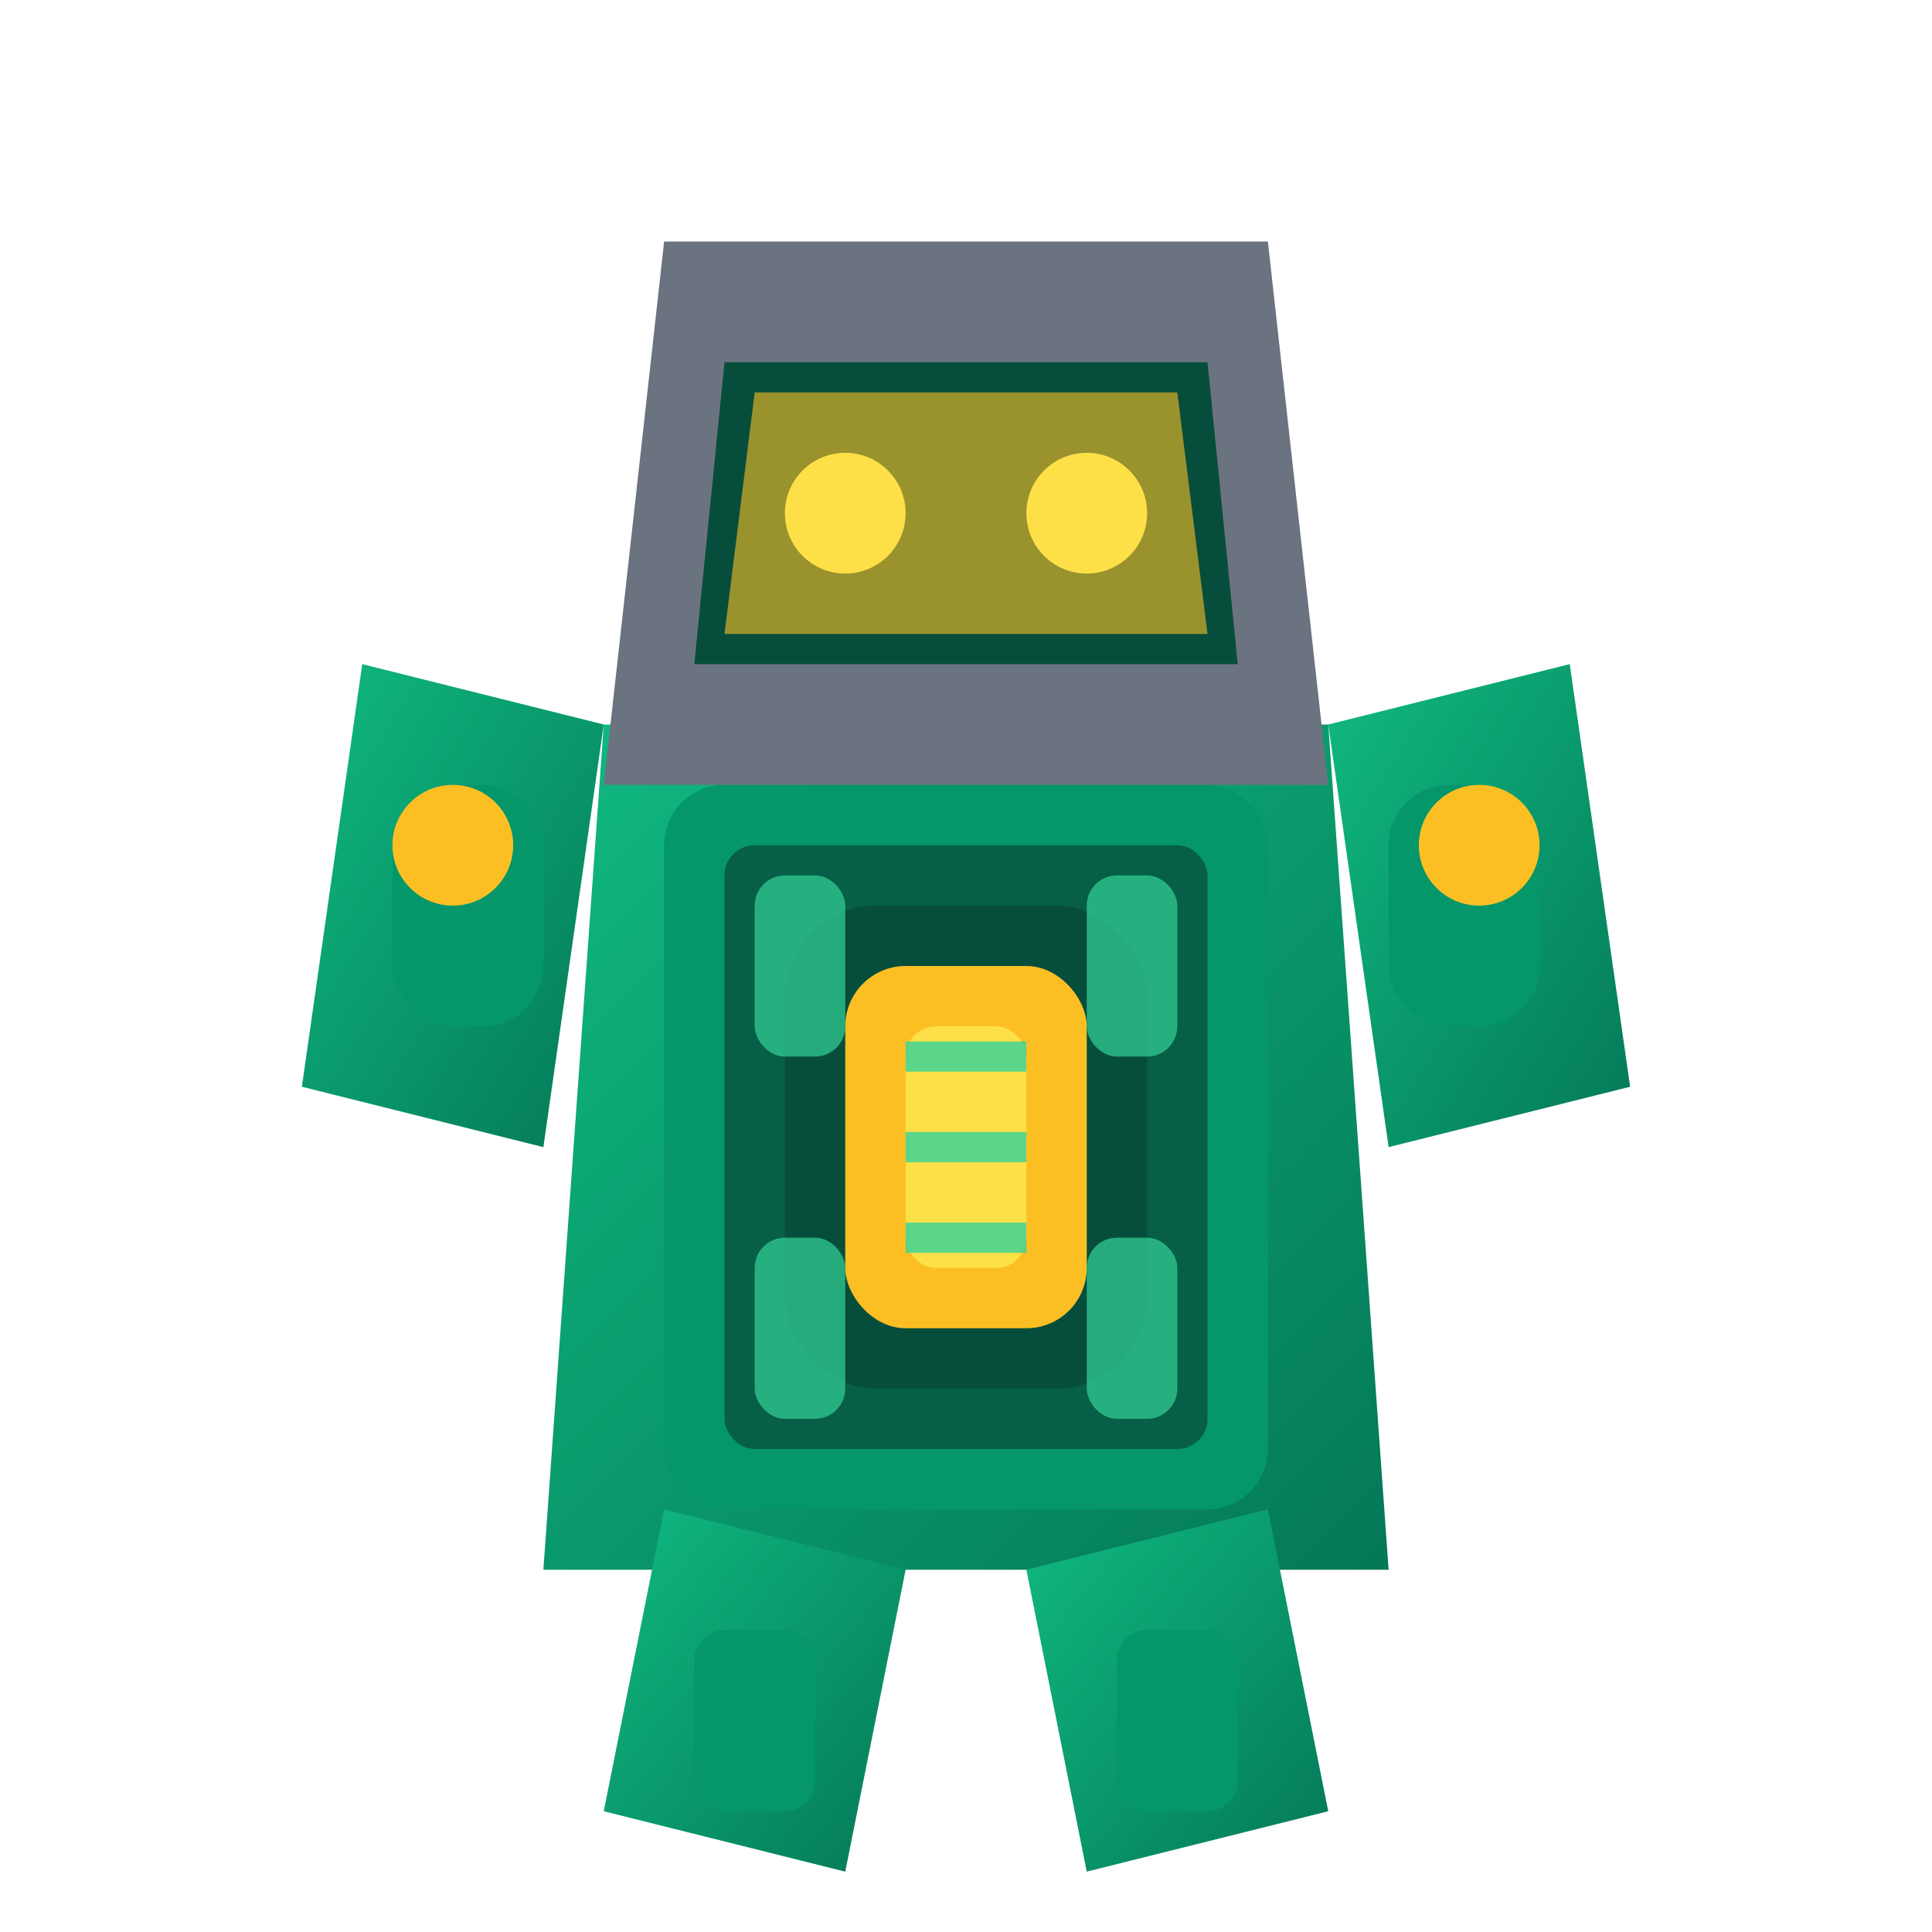 <svg width="64" height="64" viewBox="0 0 64 64" xmlns="http://www.w3.org/2000/svg">
  <!-- NEXUS - Tech Specialist Robot -->
  <defs>
    <linearGradient id="nexusGradient" x1="0%" y1="0%" x2="100%" y2="100%">
      <stop offset="0%" style="stop-color:#10b981;stop-opacity:1" />
      <stop offset="100%" style="stop-color:#047857;stop-opacity:1" />
    </linearGradient>
    <filter id="greenGlow">
      <feGaussianBlur stdDeviation="2" result="coloredBlur"/>
      <feMerge> 
        <feMergeNode in="coloredBlur"/>
        <feMergeNode in="SourceGraphic"/>
      </feMerge>
    </filter>
  </defs>
  
  <!-- Angular Tech Body -->
  <polygon points="20,24 44,24 46,52 18,52" fill="url(#nexusGradient)"/>
  
  <!-- Tech Panels -->
  <rect x="22" y="26" width="20" height="24" rx="2" fill="#059669"/>
  <rect x="24" y="28" width="16" height="20" rx="1" fill="#065f46"/>
  
  <!-- Quantum Core -->
  <rect x="26" y="30" width="12" height="16" rx="3" fill="#064e3b"/>
  <rect x="28" y="32" width="8" height="12" rx="2" fill="#fbbf24"/>
  <rect x="30" y="34" width="4" height="8" rx="1" fill="#fde047" filter="url(#greenGlow)"/>
  
  <!-- Holographic Displays -->
  <rect x="25" y="29" width="3" height="6" rx="1" fill="#34d399" opacity="0.7"/>
  <rect x="36" y="29" width="3" height="6" rx="1" fill="#34d399" opacity="0.7"/>
  <rect x="25" y="41" width="3" height="6" rx="1" fill="#34d399" opacity="0.7"/>
  <rect x="36" y="41" width="3" height="6" rx="1" fill="#34d399" opacity="0.7"/>
  
  <!-- Angular Head -->
  <polygon points="22,8 42,8 44,26 20,26" fill="#6b7280"/>
  
  <!-- Tech Visor -->
  <polygon points="24,12 40,12 41,22 23,22" fill="#064e3b"/>
  <polygon points="25,13 39,13 40,21 24,21" fill="#fbbf24" opacity="0.6"/>
  
  <!-- Scanner Eyes -->
  <circle cx="28" cy="17" r="2" fill="#fde047" filter="url(#greenGlow)"/>
  <circle cx="36" cy="17" r="2" fill="#fde047" filter="url(#greenGlow)"/>
  
  <!-- Tech Arms -->
  <polygon points="12,22 20,24 18,38 10,36" fill="url(#nexusGradient)"/>
  <polygon points="44,24 52,22 54,36 46,38" fill="url(#nexusGradient)"/>
  
  <!-- Arm Tech Modules -->
  <rect x="13" y="26" width="5" height="8" rx="2" fill="#059669"/>
  <rect x="46" y="26" width="5" height="8" rx="2" fill="#059669"/>
  
  <!-- Tech Cores -->
  <circle cx="15" cy="28" r="2" fill="#fbbf24" filter="url(#greenGlow)"/>
  <circle cx="49" cy="28" r="2" fill="#fbbf24" filter="url(#greenGlow)"/>
  
  <!-- Angular Legs -->
  <polygon points="22,50 30,52 28,62 20,60" fill="url(#nexusGradient)"/>
  <polygon points="34,52 42,50 44,60 36,62" fill="url(#nexusGradient)"/>
  
  <!-- Leg Tech Panels -->
  <rect x="23" y="54" width="4" height="6" rx="1" fill="#059669"/>
  <rect x="37" y="54" width="4" height="6" rx="1" fill="#059669"/>
  
  <!-- Data Streams -->
  <line x1="30" y1="35" x2="34" y2="35" stroke="#34d399" stroke-width="1" opacity="0.8"/>
  <line x1="30" y1="38" x2="34" y2="38" stroke="#34d399" stroke-width="1" opacity="0.8"/>
  <line x1="30" y1="41" x2="34" y2="41" stroke="#34d399" stroke-width="1" opacity="0.8"/>
</svg> 
